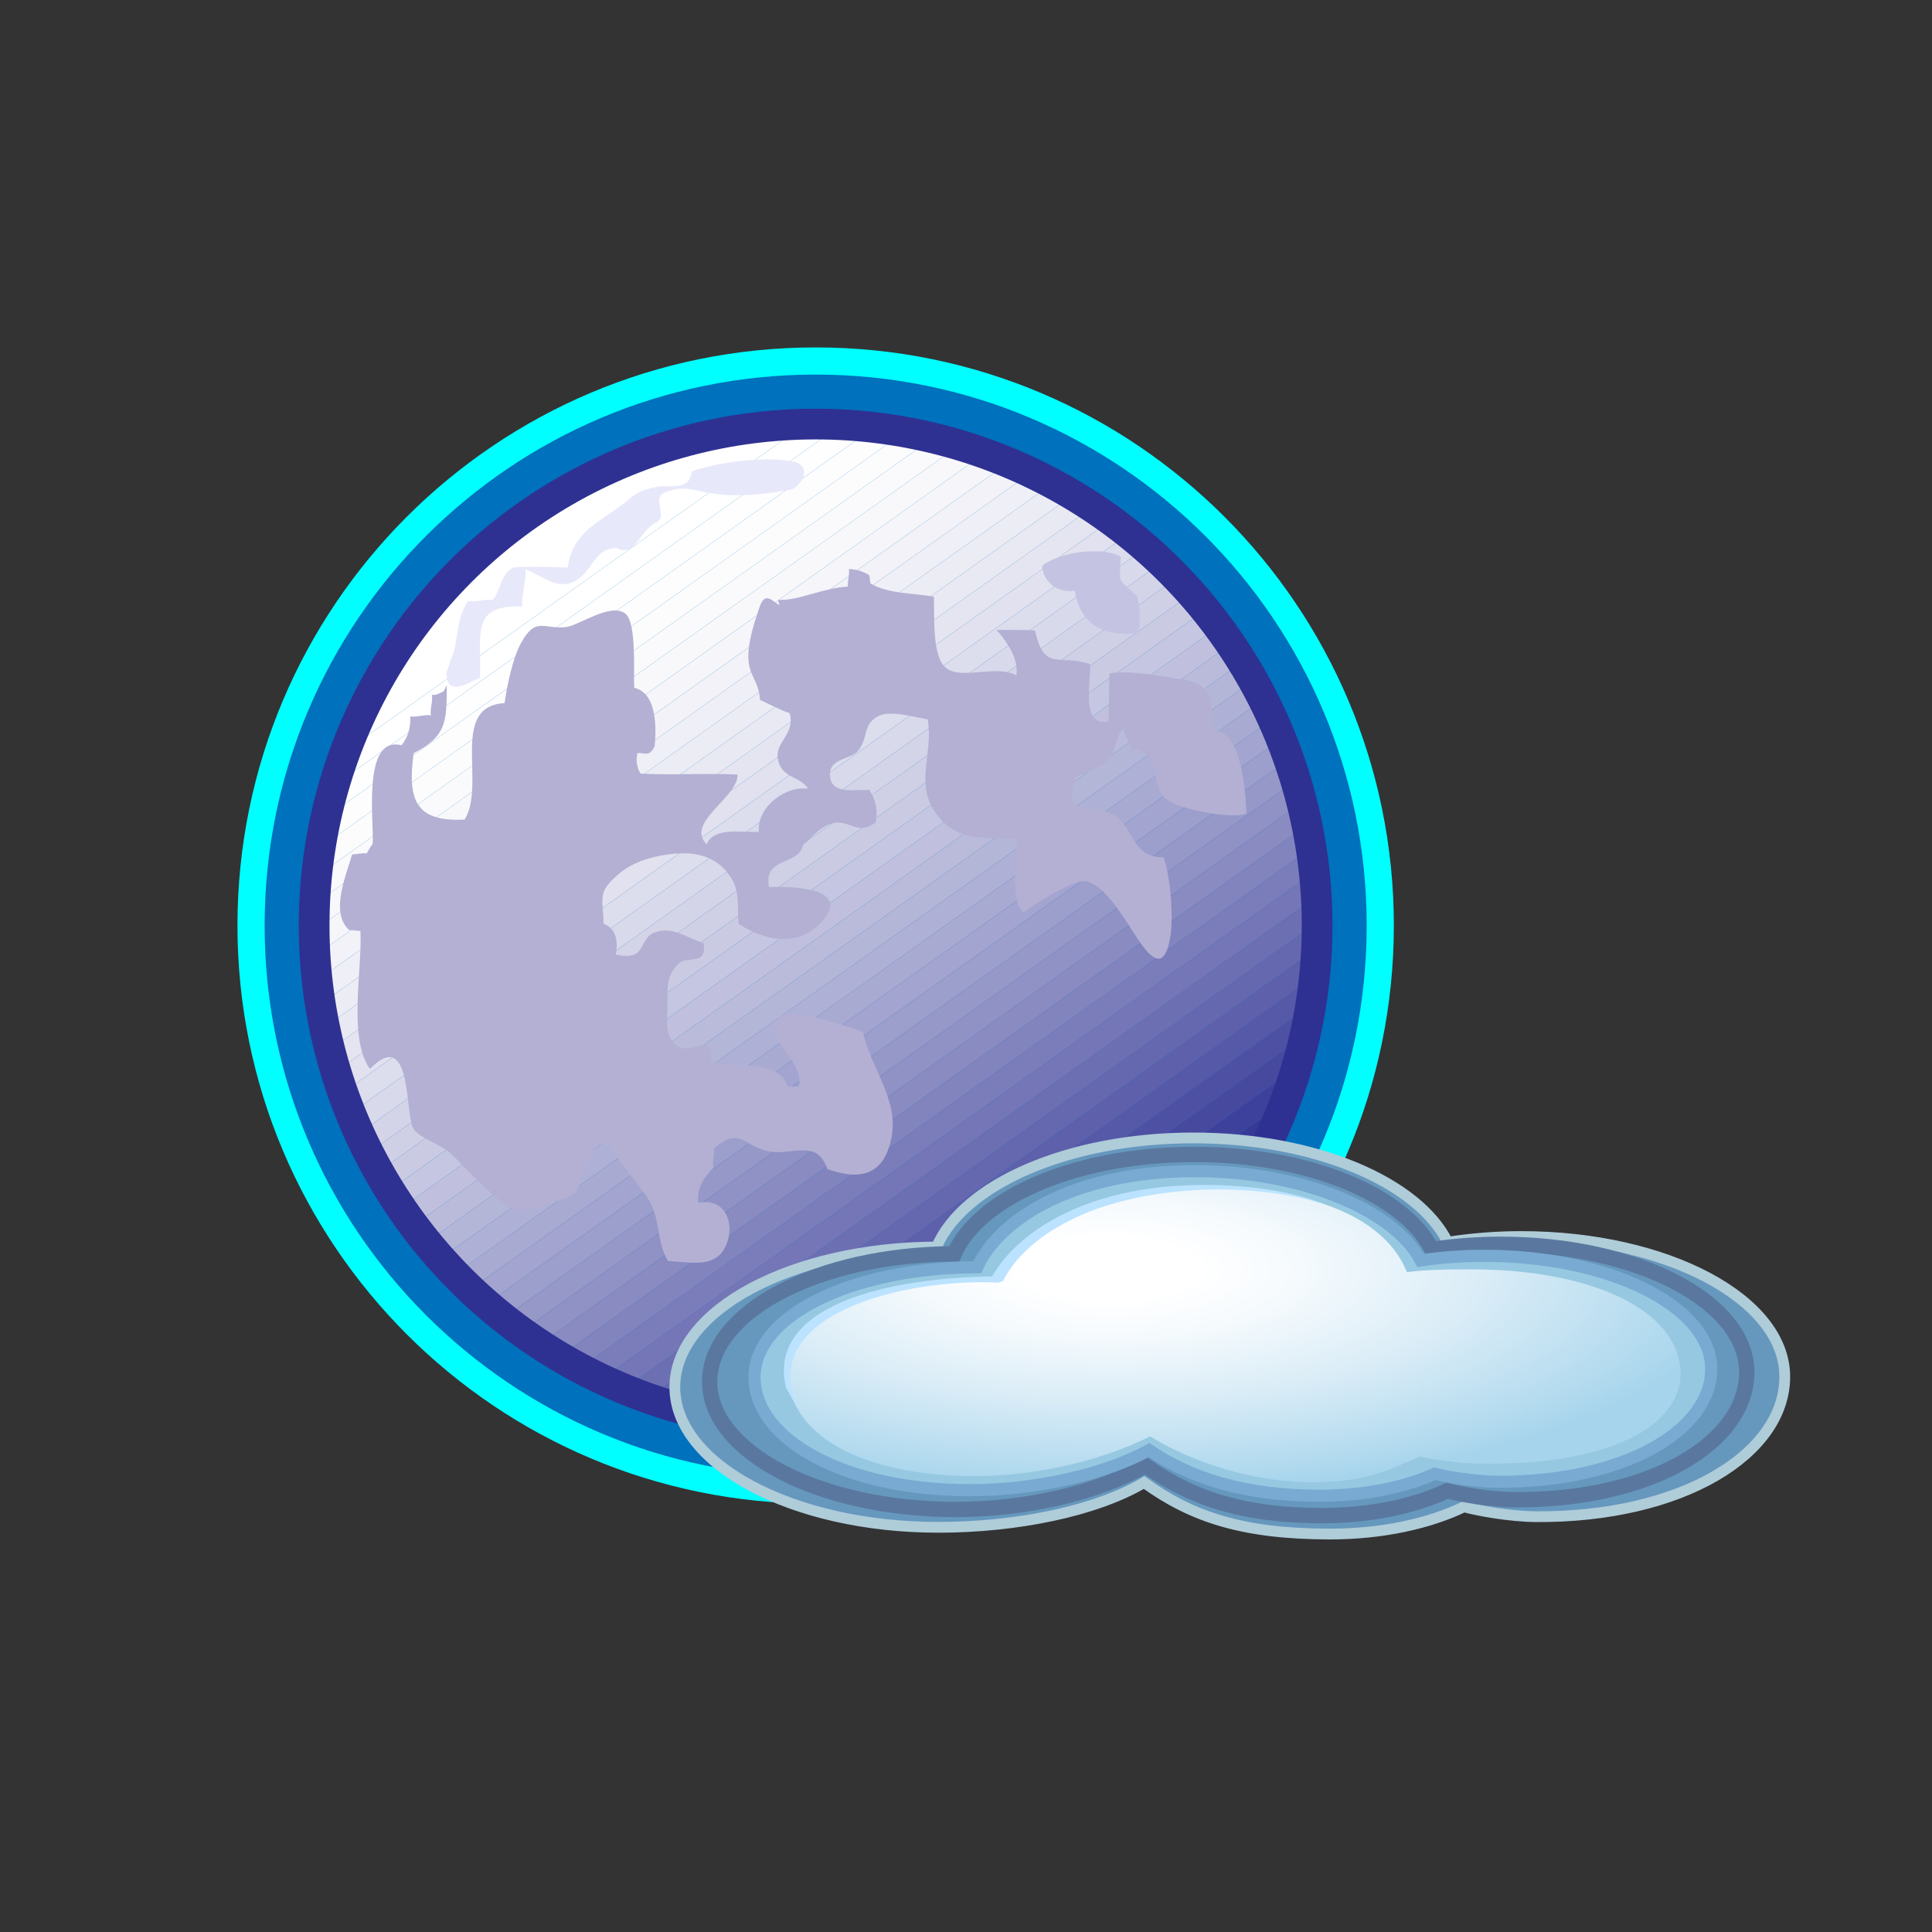 <?xml version="1.0" encoding="utf-8"?>
<!-- Generator: Adobe Illustrator 14.0.0, SVG Export Plug-In . SVG Version: 6.00 Build 43363)  -->
<!DOCTYPE svg PUBLIC "-//W3C//DTD SVG 1.1//EN" "http://www.w3.org/Graphics/SVG/1.1/DTD/svg11.dtd">
<svg version="1.1" id="Vesi" xmlns="http://www.w3.org/2000/svg" xmlns:xlink="http://www.w3.org/1999/xlink" x="0px" y="0px"
	 width="59.529px" height="59.529px" viewBox="0 0 59.529 59.529" enable-background="new 0 0 59.529 59.529" xml:space="preserve">
<rect x="0" y="0" width="59.529" height="59.529" fill="#333333" stroke="none"/>
<g>
	<path fill="#0071BC" stroke="#00FFFF" stroke-width="0.837" d="M42.529,28.518c0,9.608-7.791,17.396-17.396,17.396
		c-9.609,0-17.398-7.788-17.398-17.396c0-9.607,7.789-17.395,17.398-17.395C34.738,11.123,42.529,18.911,42.529,28.518z"/>
	<g>
		<g>
			<defs>
				<circle id="SVGID_1_" cx="25.131" cy="28.518" r="15.452"/>
			</defs>
			<clipPath id="SVGID_2_">
				<use xlink:href="#SVGID_1_"  overflow="visible"/>
			</clipPath>
			<polygon clip-path="url(#SVGID_2_)" fill="#FFFFFF" points="25.483,12.594 9.206,24.171 9.206,12.594 			"/>
			<polygon clip-path="url(#SVGID_2_)" fill="#FFFFFF" points="26.614,12.594 9.206,24.976 9.206,24.171 25.483,12.594 			"/>
			<polygon clip-path="url(#SVGID_2_)" fill="#FEFEFF" points="27.748,12.594 9.206,25.781 9.206,24.976 26.614,12.594 			"/>
			<polygon clip-path="url(#SVGID_2_)" fill="#FDFDFE" points="28.88,12.594 9.206,26.585 9.206,25.781 27.748,12.594 			"/>
			<polygon clip-path="url(#SVGID_2_)" fill="#FCFCFD" points="30.011,12.594 9.206,27.391 9.206,26.585 28.88,12.594 			"/>
			<polygon clip-path="url(#SVGID_2_)" fill="#FAFAFC" points="31.142,12.594 9.206,28.196 9.206,27.391 30.011,12.594 			"/>
			<polygon clip-path="url(#SVGID_2_)" fill="#F8F8FB" points="32.273,12.594 9.206,29 9.206,28.196 31.142,12.594 			"/>
			<polygon clip-path="url(#SVGID_2_)" fill="#F5F5FA" points="33.406,12.594 9.206,29.804 9.206,29 32.273,12.594 			"/>
			<polygon clip-path="url(#SVGID_2_)" fill="#F2F2F8" points="34.539,12.594 9.206,30.611 9.206,29.804 33.406,12.594 			"/>
			<polygon clip-path="url(#SVGID_2_)" fill="#EFEFF7" points="35.669,12.594 9.206,31.416 9.206,30.611 34.539,12.594 			"/>
			<polygon clip-path="url(#SVGID_2_)" fill="#ECECF5" points="36.802,12.594 9.206,32.219 9.206,31.416 35.669,12.594 			"/>
			<polygon clip-path="url(#SVGID_2_)" fill="#E8E9F3" points="37.906,12.594 37.916,12.606 9.206,33.025 9.206,32.219 
				36.802,12.594 			"/>
			<polygon clip-path="url(#SVGID_2_)" fill="#E5E5F1" points="37.916,12.606 38.296,13.14 9.206,33.83 9.206,33.025 			"/>
			<polygon clip-path="url(#SVGID_2_)" fill="#E1E1EF" points="38.296,13.14 38.675,13.676 9.206,34.635 9.206,33.83 			"/>
			<polygon clip-path="url(#SVGID_2_)" fill="#DCDDED" points="38.675,13.676 39.058,14.209 9.206,35.44 9.206,34.635 			"/>
			<polygon clip-path="url(#SVGID_2_)" fill="#D8D9EB" points="39.058,14.209 39.435,14.746 9.206,36.243 9.206,35.44 			"/>
			<polygon clip-path="url(#SVGID_2_)" fill="#D4D4E8" points="39.435,14.746 39.816,15.279 9.206,37.051 9.206,36.243 			"/>
			<polygon clip-path="url(#SVGID_2_)" fill="#CFCFE6" points="39.816,15.279 40.197,15.814 9.206,37.854 9.206,37.051 			"/>
			<polygon clip-path="url(#SVGID_2_)" fill="#CACBE3" points="40.197,15.814 40.578,16.348 9.206,38.659 9.206,37.854 			"/>
			<polygon clip-path="url(#SVGID_2_)" fill="#C5C6E1" points="40.578,16.348 40.958,16.884 9.206,39.464 9.206,38.659 			"/>
			<polygon clip-path="url(#SVGID_2_)" fill="#C0C0DE" points="40.958,16.884 41.058,17.023 41.058,17.617 9.325,40.184 
				9.206,40.016 9.206,39.464 			"/>
			<polygon clip-path="url(#SVGID_2_)" fill="#BABBDB" points="41.058,18.422 9.704,40.719 9.325,40.184 41.058,17.617 			"/>
			<polygon clip-path="url(#SVGID_2_)" fill="#B4B6D8" points="41.058,19.227 10.085,41.254 9.704,40.719 41.058,18.422 			"/>
			<polygon clip-path="url(#SVGID_2_)" fill="#AFB0D5" points="41.058,20.031 10.464,41.788 10.085,41.254 41.058,19.227 			"/>
			<polygon clip-path="url(#SVGID_2_)" fill="#A9AAD2" points="41.058,20.836 10.845,42.321 10.464,41.788 41.058,20.031 			"/>
			<polygon clip-path="url(#SVGID_2_)" fill="#A3A4CF" points="41.058,21.641 11.226,42.856 10.845,42.321 41.058,20.836 			"/>
			<polygon clip-path="url(#SVGID_2_)" fill="#9C9ECC" points="41.058,22.446 11.607,43.391 11.226,42.856 41.058,21.641 			"/>
			<polygon clip-path="url(#SVGID_2_)" fill="#9698C8" points="41.058,23.251 11.985,43.926 11.607,43.391 41.058,22.446 			"/>
			<polygon clip-path="url(#SVGID_2_)" fill="#9091C5" points="41.058,24.055 12.388,44.445 12.356,44.445 11.985,43.926 
				41.058,23.251 			"/>
			<polygon clip-path="url(#SVGID_2_)" fill="#898BC1" points="41.058,24.861 13.521,44.445 12.388,44.445 41.058,24.055 			"/>
			<polygon clip-path="url(#SVGID_2_)" fill="#8284BE" points="41.058,25.665 14.651,44.445 13.521,44.445 41.058,24.861 			"/>
			<polygon clip-path="url(#SVGID_2_)" fill="#7B7DBA" points="41.058,26.471 15.784,44.445 14.651,44.445 41.058,25.665 			"/>
			<polygon clip-path="url(#SVGID_2_)" fill="#7476B7" points="41.058,27.275 16.916,44.445 15.784,44.445 41.058,26.471 			"/>
			<polygon clip-path="url(#SVGID_2_)" fill="#6D6FB3" points="41.058,28.081 18.046,44.445 16.916,44.445 41.058,27.275 			"/>
			<polygon clip-path="url(#SVGID_2_)" fill="#6568AF" points="41.058,28.885 19.18,44.445 18.046,44.445 41.058,28.081 			"/>
			<polygon clip-path="url(#SVGID_2_)" fill="#5E60AB" points="41.058,29.69 20.312,44.445 19.18,44.445 41.058,28.885 			"/>
			<polygon clip-path="url(#SVGID_2_)" fill="#5659A7" points="41.058,30.494 21.442,44.445 20.312,44.445 41.058,29.69 			"/>
			<polygon clip-path="url(#SVGID_2_)" fill="#4E51A3" points="41.058,31.301 22.574,44.445 21.442,44.445 41.058,30.494 			"/>
			<polygon clip-path="url(#SVGID_2_)" fill="#47499F" points="41.058,32.104 23.706,44.445 22.574,44.445 41.058,31.301 			"/>
			<polygon clip-path="url(#SVGID_2_)" fill="#3E419B" points="41.058,32.91 24.837,44.445 23.706,44.445 41.058,32.104 			"/>
			<polygon clip-path="url(#SVGID_2_)" fill="#363996" points="41.058,33.716 25.969,44.445 24.837,44.445 41.058,32.91 			"/>
			<polygon clip-path="url(#SVGID_2_)" fill="#2E3192" points="41.058,34.518 27.101,44.445 25.969,44.445 41.058,33.716 			"/>
			<polygon clip-path="url(#SVGID_2_)" fill="#2E3192" points="27.101,44.445 41.058,34.518 41.058,44.445 			"/>
			<use xlink:href="#SVGID_1_"  overflow="visible" fill="none" stroke="#2E3192" stroke-width="0.947"/>
		</g>
	</g>
	<path fill="#B3B0D3" d="M13.766,21.114c0,1.157-0.015,1.565-1.021,2.094c-0.203,1.488,0.094,2.117,1.572,2.045
		c0.673-1.101-0.481-3.491,1.229-3.588c0.074-0.515,0.244-1.372,0.509-1.854c0.457-0.833,0.706-0.407,1.393-0.491
		c0.387-0.048,1.385-0.769,1.826-0.408c0.35,0.286,0.24,1.853,0.269,2.279c0.689,0.168,0.684,1.192,0.63,1.794
		c-0.156,0.363-0.333,0.193-0.534,0.222c-0.049,0.216-0.019,0.443,0.096,0.628c0.987,0.057,2.002-0.02,2.99,0.03
		c0.027,0.704-1.629,1.48-0.951,2.149c0.226-0.548,1.086-0.354,1.612-0.383c-0.085-0.75,0.826-1.441,1.52-1.326
		c-0.294-0.427-0.828-0.312-0.939-0.923c-0.096-0.524,0.547-0.76,0.364-1.406c-0.305-0.107-0.597-0.267-0.914-0.41
		c-0.056-0.946-0.778-0.7-0.001-2.896c0.174-0.494,0.443-0.068,0.61-0.031c-0.032-0.047-0.047-0.1-0.045-0.156
		c0.657,0.025,1.34-0.363,2.147-0.409c-0.024-0.158,0.058-0.382,0.028-0.539c0.187-0.006,0.467,0.076,0.632,0.192
		c0.018,0.088,0.01,0.164,0.032,0.25c0.561,0.329,1.3,0.29,1.953,0.408c0.029,0.538-0.069,1.824,0.363,2.187
		c0.475,0.4,1.602-0.118,2.18,0.246c0.08-0.521-0.287-1.036-0.609-1.411c0.395,0.006,0.793-0.003,1.182,0.018
		c0.287,1.284,0.727,0.716,1.701,1.04c0.027,0.564-0.307,1.946,0.564,1.766c0.025-0.487,0.008-0.994,0.031-1.483
		c0.646-0.102,1.521,0.08,2.18,0.176c0.979,0.141,0.971,0.573,1.031,1.59c0.871-0.003,0.979,1.907,1.01,2.552
		c-0.465,0.193-2.119-0.142-2.463-0.436c-0.646-0.553,0.096-1.376-1.096-1.551c-0.037-0.223-0.203-0.408-0.227-0.631
		c-0.273,0.261-0.209,0.645-0.451,0.93c-0.254,0.299-0.709,0.415-1.023,0.583c-0.453,1.248,0.385,0.765,1.117,1.122
		c0.688,0.334,0.559,1.339,1.59,1.333c0.215,0.59,0.307,1.836,0.207,2.443c-0.209,1.262-0.73,0.507-1.16-0.165
		c-0.313-0.485-0.922-1.498-1.488-1.543c-0.369-0.03-1.584,0.741-1.887,0.96c-0.418-0.418-0.174-1.65-0.203-2.262
		c-1.074-0.055-1.889,0.111-2.535-0.865c-0.584-0.874-0.021-1.847-0.204-2.819c-0.354-0.057-1.141-0.286-1.499-0.112
		c-0.519,0.253-0.313,0.656-0.635,1.068c-0.22,0.285-0.873,0.234-0.878,0.728c-0.006,0.647,0.751,0.477,1.215,0.491
		c0.193,0.286,0.276,0.641,0.188,1.006c-0.546,0.411-0.829-0.108-1.311,0.016c-0.383,0.098-0.66,0.445-0.924,0.679
		c-0.13,0.642-1.237,0.353-1.042,1.293c0.828-0.036,2.608,0.045,1.572,1.12c-0.744,0.773-1.786,0.487-2.514,0.011
		c-0.046-0.772,0.064-1.124-0.417-1.664c-0.392-0.441-0.976-0.558-1.583-0.495c-0.68,0.072-1.275,0.258-1.719,0.646
		c-0.633,0.552-0.46,0.68-0.438,1.513c0.392,0.142,0.451,0.549,0.376,0.947c0.98,0.212,0.67-0.467,1.186-0.677
		c0.544-0.219,1.009,0.166,1.522,0.328c0.103,0.743-0.518,0.337-0.813,0.664c-0.365,0.408-0.292,0.756-0.304,1.305
		c-0.014,0.56-0.086,0.945,0.374,1.229c0.354,0.217,1.084-0.505,0.964,0.453c0.704,0.223,2.131-0.092,2.362,0.756
		c0.12,0.013,0.225,0.011,0.347,0.003c0.223-0.806-1.306-1.611-0.558-2.165c0.346-0.254,2.168,0.346,2.538,0.496
		c0.23,1.102,1.128,2.084,0.868,3.29c-0.234,1.08-0.902,1.303-1.968,0.928c-0.331-0.957-1.063-0.402-1.813-0.548
		c-0.752-0.146-0.886-0.794-1.682-0.08c0.028,0.182-0.062,0.417-0.015,0.606c-0.002,0.001,0.001-0.017,0.004-0.015
		c-0.301,0.287-0.534,0.646-0.464,1.079c0.804-0.182,1.161,0.634,0.835,1.336c-0.309,0.668-1.015,0.501-1.776,0.455
		c-0.385-0.65-0.202-1.327-0.658-1.987c-0.355-0.515-0.845-1.038-1.17-1.662c-0.578,0.024-0.515,0.47-0.72,0.853
		c-0.345,0.647-0.012,0.636-0.849,0.945c-1.268,0.468-1.408,0.354-2.358-0.52c-0.342-0.313-0.646-0.671-0.941-0.945
		c-0.298-0.275-0.949-0.471-1.142-0.751c-0.274-0.396-0.021-3.199-1.345-1.853c-0.681-0.951-0.232-3.047-0.292-4.251
		c-0.113-0.002-0.24-0.029-0.349-0.029c-0.588-0.541-0.107-1.639,0.092-2.33c0.134,0.002,0.316-0.052,0.448-0.03
		c0.1-0.159,0.078-0.161,0.184-0.286c0.056-0.61-0.349-3.368,0.892-3.045c0.2-0.26,0.288-0.558,0.268-0.892
		c0.182,0.044,0.455-0.071,0.637-0.028c-0.042-0.182,0.07-0.451,0.028-0.633c0.15,0.026,0.313-0.102,0.364-0.107"/>
	<path fill="#C4C4E2" d="M35.111,19.507c-1.098,0.125-1.826-0.248-1.994-1.309c-0.545,0.09-0.959-0.263-1.01-0.754
		c0.49-0.44,1.906-0.621,2.426-0.286c0.002,0.146-0.063,0.624,0.014,0.742c0.037,0.059,0.496,0.493,0.48,0.445
		c0.129,0.362,0.111,1.126-0.008,1.256"/>
	<path fill="#E8E8FB" d="M13.901,20.306c0.247-0.569,0.121-1.189,0.518-1.785c0.225,0.044,0.541-0.078,0.764-0.035
		c0.283-0.368,0.236-0.792,0.623-0.992c0.114-0.058,1.485-0.022,1.686-0.006c0.155-1.055,0.877-1.35,1.615-1.889
		c0.432-0.314,0.411-0.421,1.022-0.577c0.496-0.126,1.097,0.165,1.195-0.505c0.799-0.27,2.215-0.467,3.075-0.303
		c0.58,0.09,0.417,0.646,0,0.871c-2.921,0.518-2.885-0.339-3.941,0.1c-0.375,0.157,0.138,0.76-0.247,0.921
		c-0.492,0.209-0.635,1.097-1.22,0.78c-0.653,0.006-0.716,0.63-1.157,0.945c-0.588,0.414-1.021-0.032-1.644-0.294
		c0.047,0.195-0.14,0.956-0.103,1.153c-1.626-0.063-1.234,0.882-1.302,2.202c-0.241,0.059-1.022,0.67-1.029-0.163"/>
</g>
<g>
	<g>
		<g>
			<path fill="#6698BE" stroke="#AFCCD9" stroke-width="0.332" d="M46.872,38.1c-0.785,0-1.543,0.063-2.264,0.175
				c-0.918-1.849-4.074-3.213-7.839-3.213c-3.864,0-7.091,1.438-7.912,3.361c-4.457,0.015-8.064,1.942-8.064,4.317
				c0,2.386,3.635,4.32,8.122,4.32c2.4,0,4.851-0.498,6.337-1.38c1.477,1.067,3.055,1.587,5.734,1.587
				c1.605,0,3.051-0.323,4.123-0.839c0.412,0.114,1.404,0.298,2.221,0.304c4.486,0.029,7.662-1.927,7.662-4.312
				C54.993,40.036,51.358,38.1,46.872,38.1z"/>
		</g>
		<g>
			<path fill="#6698BE" stroke="#5A789F" stroke-width="0.474" d="M46.237,38.34c-0.734,0-1.443,0.057-2.117,0.159
				c-0.859-1.686-3.809-2.929-7.324-2.929c-3.611,0-6.628,1.31-7.394,3.063c-4.167,0.016-7.537,1.772-7.537,3.938
				c0,2.175,3.396,3.939,7.587,3.939c2.244,0,4.446-0.551,5.837-1.354c1.381,0.972,2.942,1.543,5.449,1.543
				c1.5,0,2.848-0.294,3.852-0.765c0.385,0.104,1.311,0.271,2.076,0.276c4.189,0.027,7.156-1.756,7.156-3.929
				C53.823,40.103,50.426,38.34,46.237,38.34z"/>
		</g>
		<g>
			<path fill="#96C8E1" stroke="#78AAD2" stroke-width="0.374" d="M45.729,38.694c-0.68,0-1.334,0.051-1.955,0.141
				c-0.791-1.491-3.471-2.694-6.714-2.747c-3.825-0.063-6.241,1.407-6.948,2.958c-3.843,0.012-6.864,1.476-6.864,3.391
				c0,1.924,2.78,3.479,6.646,3.479c2.072,0,4.23-0.523,5.511-1.235c1.273,0.861,2.941,1.406,5.251,1.406
				c1.384,0,2.626-0.259,3.552-0.676c0.355,0.092,1.209,0.24,1.916,0.246c3.865,0.023,6.602-1.554,6.602-3.476
				C52.725,40.255,49.592,38.694,45.729,38.694z"/>
		</g>
		<g>
			
				<radialGradient id="SVGID_3_" cx="45.709" cy="23.968" r="17.723" gradientTransform="matrix(-0.013 0.389 -1.103 -0.01 61.193 21.552)" gradientUnits="userSpaceOnUse">
				<stop  offset="0.139" style="stop-color:#FFFFFF"/>
				<stop  offset="0.302" style="stop-color:#F5FAFD"/>
				<stop  offset="0.576" style="stop-color:#DBEDF7"/>
				<stop  offset="0.927" style="stop-color:#B0D9EE"/>
				<stop  offset="1" style="stop-color:#A6D4EC"/>
			</radialGradient>
			<path fill="url(#SVGID_3_)" d="M45.311,39.111c-0.635,0-1.373,0.007-1.959,0.086c-0.602-1.485-2.508-2.626-6.471-2.626
				c-3.131,0-5.173,1.224-6.035,2.793c-4.366,0.079-6.531,1.339-6.531,3.05c0,1.718,2.138,3.081,5.77,3.069
				c1.52-0.005,3.633-0.356,5.351-1.226c0.911,0.565,2.778,1.402,4.95,1.414c1.754,0.01,2.49-0.422,3.363-0.793
				c0.332,0.082,1.135,0.206,1.801,0.218c4.338,0.084,6.51-1.346,6.203-3.104C51.454,40.279,48.944,39.111,45.311,39.111z"/>
		</g>
	</g>
	<g>
		<g>
			<path fill="#BBE3FF" d="M24.218,42.756c-0.565-2.354,2.646-3.361,6.353-3.429c0.756-1.332,2.809-2.747,6.271-2.813
				c1.637-0.03,3.021,0.206,4.021,0.608l-0.707-0.198c0,0-1.463-0.356-3.25-0.259c-3.599,0.197-5.426,1.634-6.001,2.81l-0.158,0.045
				c-2.864-0.142-7.648,0.989-6.091,4.024L24.218,42.756z"/>
		</g>
	</g>
</g>
</svg>
